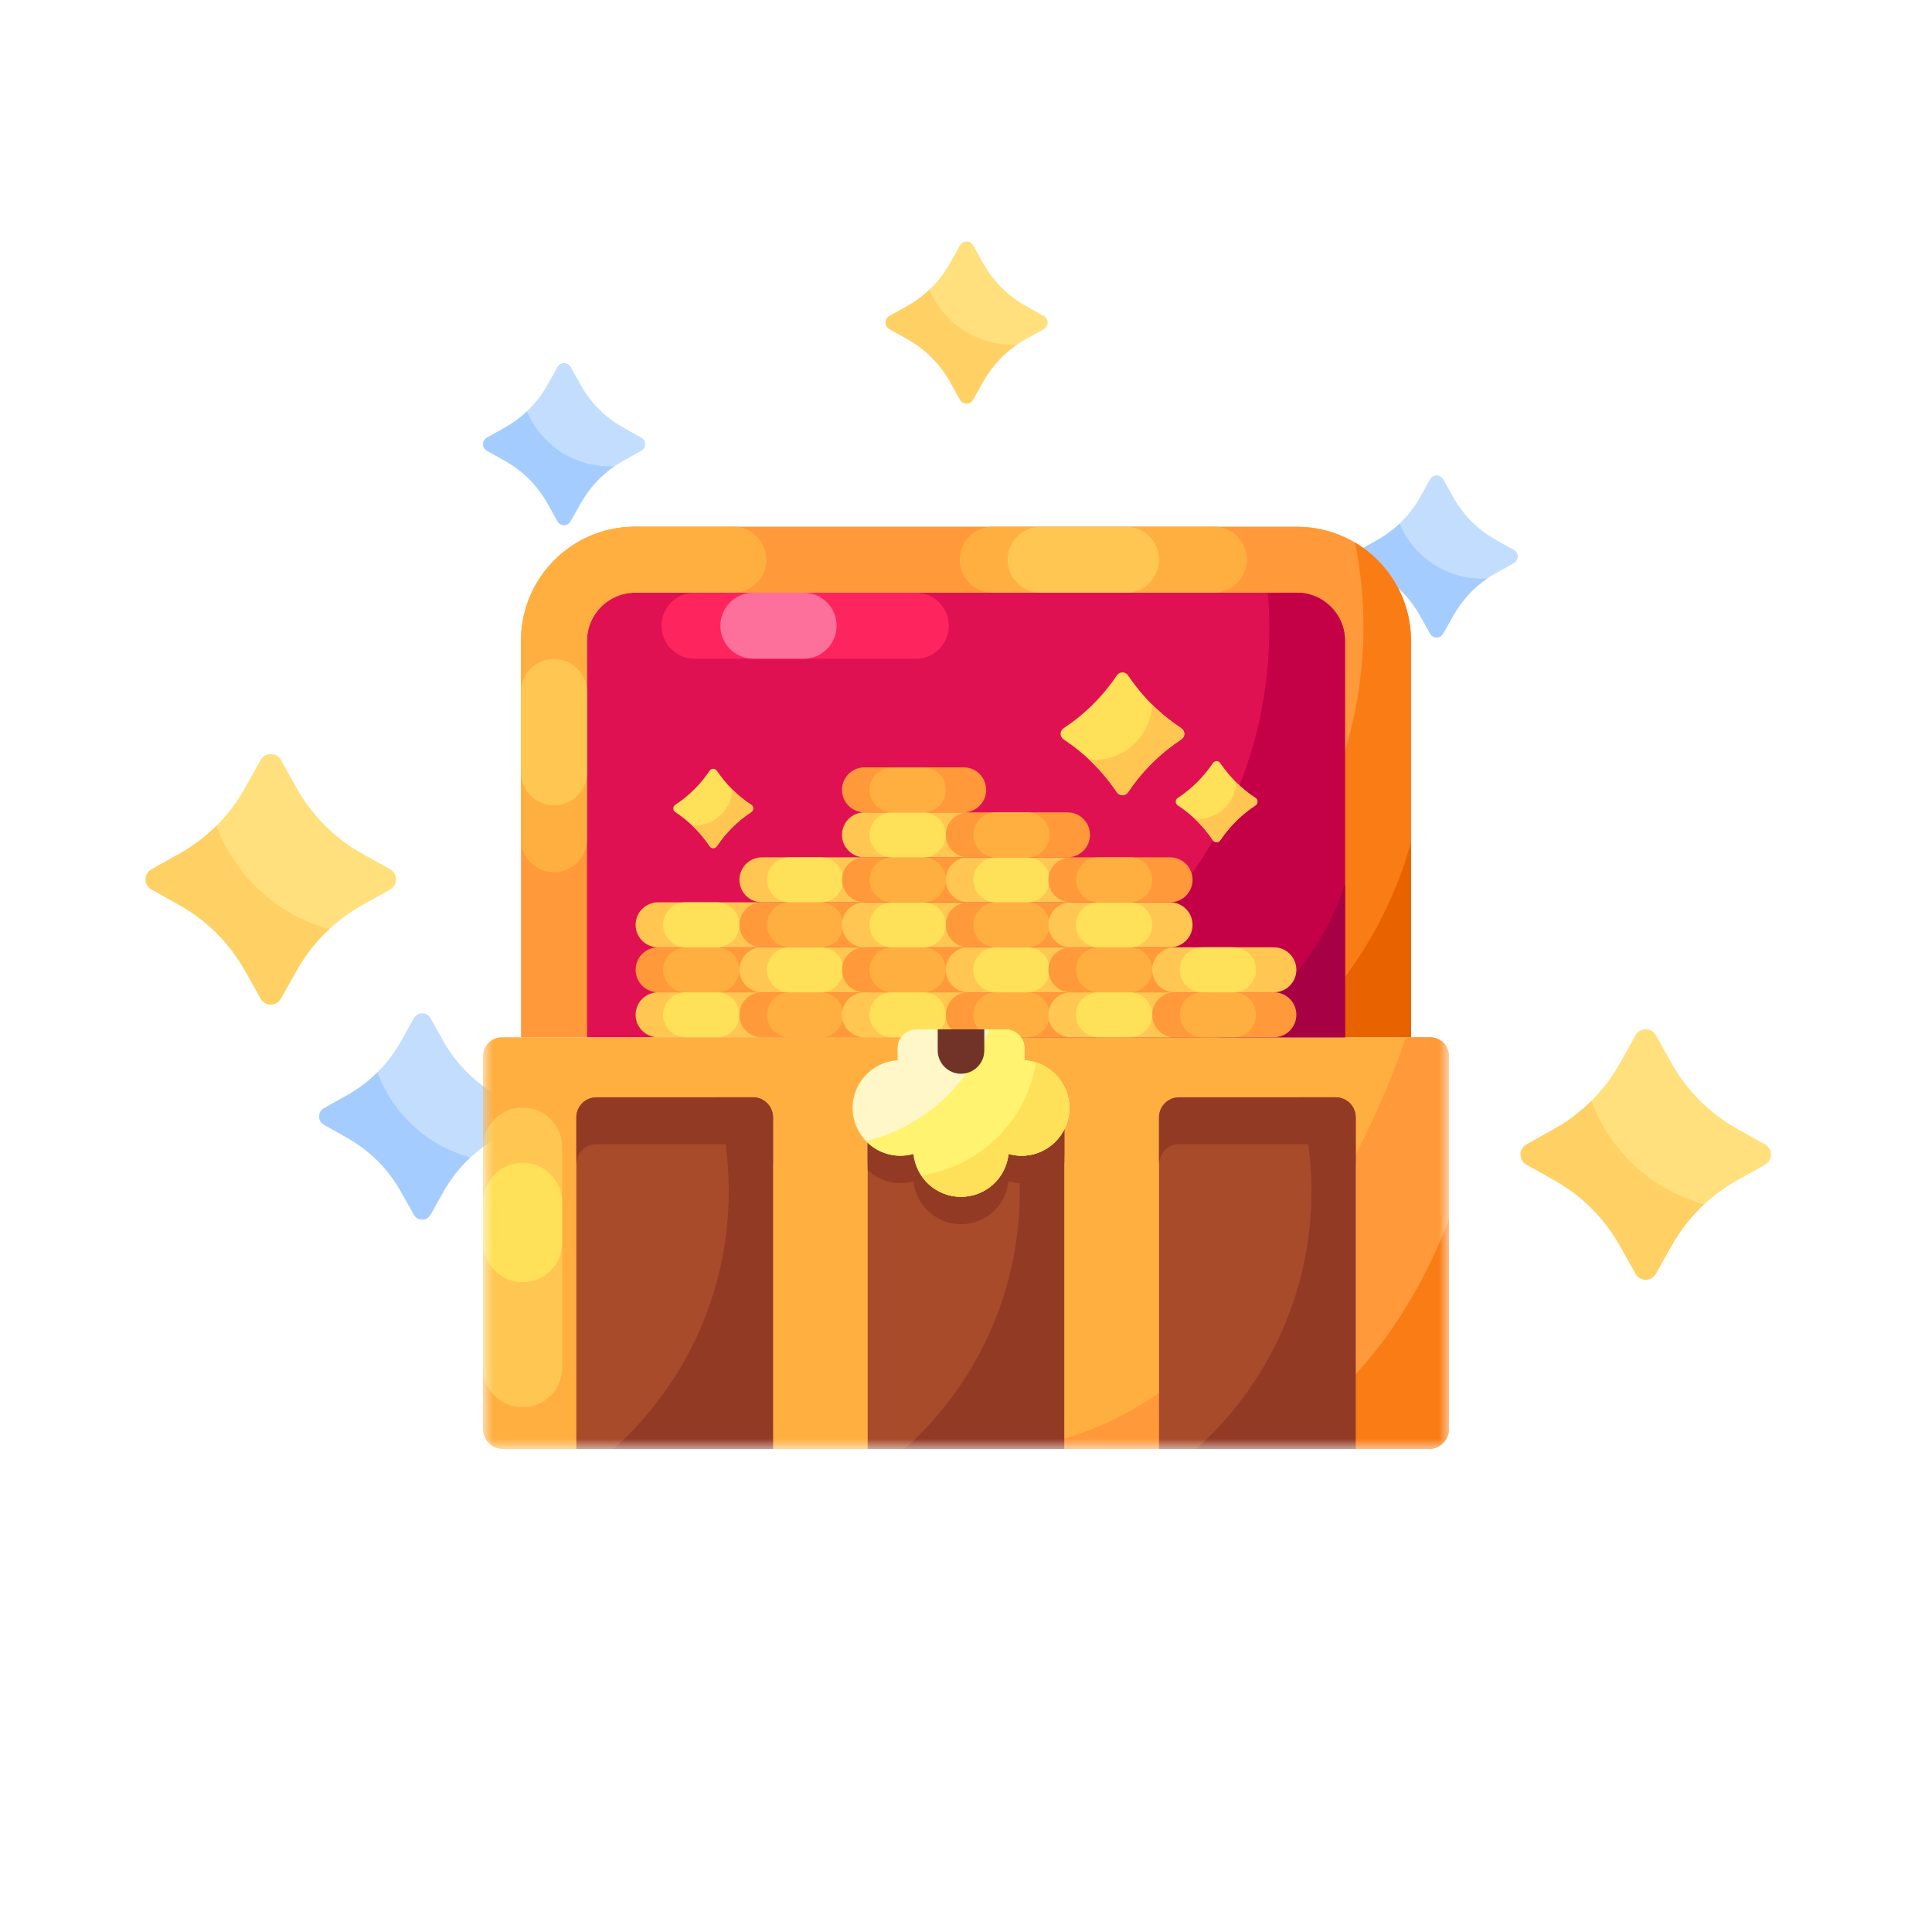 <svg width="96" height="96" viewBox="0 0 96 96" fill="none" xmlns="http://www.w3.org/2000/svg">
<rect width="96" height="96" fill="white"/>
<path d="M44.338 16.354L45.092 16.712C45.975 17.206 46.85 18.081 47.344 18.963L47.702 19.717C47.845 19.972 48.212 19.972 48.354 19.717L48.712 18.963C49.022 18.409 49.51 17.813 49.985 17.4C50.143 17.263 50.545 17.118 50.545 17.118C50.68 17.025 50.82 16.939 50.964 16.858L51.864 16.354C52.119 16.211 52.119 15.844 51.864 15.701L50.964 15.197C50.081 14.703 49.353 13.974 48.859 13.092L48.354 12.191C48.212 11.936 47.845 11.936 47.702 12.191L47.197 13.092C46.925 13.577 46.583 14.016 46.182 14.395C46.182 14.395 45.988 14.7 45.859 14.801C45.634 14.98 45.345 15.202 45.092 15.343L44.338 15.701C44.083 15.844 44.083 16.211 44.338 16.354Z" fill="#FFE07D"/>
<path d="M50.545 17.118C49.849 17.594 49.273 18.224 48.858 18.964L48.354 19.863C48.211 20.119 47.845 20.119 47.701 19.863L47.197 18.964C46.702 18.081 45.975 17.353 45.091 16.858L44.192 16.354C43.936 16.211 43.936 15.845 44.192 15.701L45.091 15.197C45.488 14.975 45.855 14.706 46.182 14.396C46.86 16.001 48.447 17.126 50.298 17.126C50.382 17.126 50.463 17.122 50.545 17.118Z" fill="#FFD064"/>
<path d="M24.338 22.398L25.092 22.756C25.975 23.25 26.85 24.125 27.344 25.007L27.702 25.761C27.845 26.016 28.212 26.016 28.354 25.761L28.712 25.007C29.022 24.453 29.51 23.857 29.985 23.444C30.143 23.306 30.545 23.162 30.545 23.162C30.68 23.069 30.82 22.983 30.964 22.902L31.864 22.398C32.119 22.255 32.119 21.888 31.864 21.745L30.964 21.241C30.081 20.747 29.353 20.018 28.859 19.136L28.354 18.235C28.212 17.98 27.845 17.98 27.702 18.235L27.197 19.136C26.925 19.621 26.583 20.06 26.182 20.439C26.182 20.439 25.988 20.744 25.859 20.845C25.634 21.023 25.345 21.245 25.092 21.387L24.338 21.745C24.083 21.888 24.083 22.255 24.338 22.398Z" fill="#C3DDFF"/>
<path d="M30.545 23.162C29.849 23.638 29.273 24.268 28.858 25.008L28.354 25.907C28.211 26.163 27.845 26.163 27.701 25.907L27.197 25.008C26.702 24.125 25.975 23.397 25.091 22.902L24.192 22.398C23.936 22.254 23.936 21.888 24.192 21.745L25.091 21.241C25.488 21.018 25.855 20.75 26.182 20.439C26.86 22.044 28.447 23.17 30.298 23.17C30.381 23.17 30.463 23.166 30.545 23.162Z" fill="#A4CCFF"/>
<path d="M7.819 44.201L9.065 44.834C10.429 45.598 11.701 46.87 12.465 48.234L12.951 49.333C13.172 49.727 13.739 49.727 13.96 49.333L14.592 48.234C14.974 47.552 15.473 46.906 16.047 46.359C16.123 46.286 16.362 46.168 16.362 46.168C16.854 45.711 17.401 45.312 17.992 44.98L19.384 44.201C19.778 43.98 19.778 43.413 19.384 43.193L17.992 42.413C16.628 41.65 15.502 40.524 14.739 39.16L13.96 37.768C13.739 37.374 13.172 37.374 12.951 37.768L12.172 39.16C11.787 39.848 11.309 40.475 10.756 41.026C10.756 41.026 10.732 41.078 10.714 41.096C10.183 41.614 9.575 42.092 8.921 42.458L7.819 43.193C7.425 43.413 7.425 43.98 7.819 44.201Z" fill="#FFE07D"/>
<path d="M16.362 46.168C15.72 46.768 15.171 47.462 14.739 48.234L13.959 49.626C13.738 50.019 13.173 50.019 12.952 49.626L12.171 48.234C11.408 46.87 10.283 45.744 8.919 44.981L7.526 44.2C7.133 43.98 7.133 43.414 7.526 43.194L8.919 42.413C9.594 42.036 10.212 41.568 10.756 41.026C11.672 43.528 13.764 45.466 16.362 46.168Z" fill="#FFD064"/>
<path d="M67.698 27.979L68.452 28.336C69.334 28.831 70.209 29.706 70.703 30.588L71.061 31.342C71.204 31.597 71.571 31.597 71.714 31.342L72.072 30.588C72.382 30.034 72.869 29.438 73.344 29.025C73.503 28.887 73.905 28.743 73.905 28.743C74.04 28.65 74.18 28.563 74.323 28.483L75.224 27.979C75.479 27.836 75.479 27.469 75.224 27.326L74.323 26.822C73.441 26.328 72.712 25.599 72.218 24.716L71.714 23.816C71.571 23.561 71.204 23.561 71.061 23.816L70.557 24.716C70.285 25.202 69.942 25.641 69.541 26.02C69.541 26.02 69.347 26.325 69.219 26.426C68.993 26.604 68.705 26.826 68.452 26.968L67.698 27.326C67.443 27.469 67.443 27.836 67.698 27.979Z" fill="#C3DDFF"/>
<path d="M73.904 28.743C73.209 29.219 72.632 29.849 72.218 30.589L71.714 31.488C71.57 31.744 71.204 31.744 71.061 31.488L70.557 30.589C70.062 29.706 69.334 28.978 68.451 28.483L67.552 27.979C67.295 27.835 67.295 27.469 67.552 27.326L68.451 26.822C68.848 26.599 69.215 26.331 69.541 26.02C70.219 27.625 71.806 28.751 73.657 28.751C73.741 28.751 73.822 28.747 73.904 28.743Z" fill="#A4CCFF"/>
<path d="M76.14 57.873L77.385 58.506C78.749 59.27 80.021 60.542 80.785 61.906L81.271 63.005C81.492 63.399 82.059 63.399 82.28 63.005L82.913 61.906C83.294 61.224 83.793 60.578 84.367 60.031C84.444 59.958 84.683 59.84 84.683 59.84C85.174 59.383 85.721 58.984 86.312 58.653L87.704 57.873C88.098 57.653 88.098 57.086 87.704 56.865L86.312 56.086C84.949 55.322 83.823 54.196 83.059 52.832L82.28 51.44C82.059 51.046 81.492 51.046 81.271 51.44L80.492 52.832C80.107 53.52 79.629 54.147 79.076 54.698C79.076 54.698 79.052 54.75 79.034 54.768C78.504 55.286 77.895 55.764 77.242 56.13L76.14 56.865C75.746 57.086 75.746 57.653 76.14 57.873Z" fill="#FFE07D"/>
<path d="M84.683 59.841C84.041 60.44 83.492 61.134 83.06 61.906L82.279 63.298C82.058 63.691 81.493 63.691 81.272 63.298L80.492 61.906C79.729 60.542 78.603 59.416 77.239 58.653L75.847 57.872C75.454 57.652 75.454 57.086 75.847 56.866L77.239 56.085C77.915 55.708 78.532 55.24 79.076 54.698C79.992 57.2 82.085 59.138 84.683 59.841Z" fill="#FFD064"/>
<path d="M16.338 55.894L17.364 56.415C18.487 57.044 19.535 58.092 20.164 59.215L20.564 60.12C20.746 60.445 21.213 60.445 21.395 60.12L21.916 59.215C22.23 58.654 22.642 58.122 23.114 57.671C23.177 57.611 23.374 57.514 23.374 57.514C23.779 57.137 24.229 56.809 24.716 56.536L25.862 55.894C26.187 55.712 26.187 55.245 25.862 55.063L24.716 54.422C23.593 53.793 22.666 52.865 22.037 51.742L21.395 50.596C21.213 50.271 20.746 50.271 20.564 50.596L19.923 51.742C19.605 52.309 19.212 52.825 18.756 53.279C18.756 53.279 18.737 53.322 18.722 53.336C18.285 53.764 17.784 54.157 17.246 54.459L16.338 55.063C16.014 55.245 16.014 55.712 16.338 55.894Z" fill="#C3DDFF"/>
<path d="M23.374 57.514C22.845 58.008 22.393 58.579 22.037 59.215L21.394 60.362C21.212 60.685 20.747 60.685 20.565 60.362L19.922 59.215C19.294 58.092 18.367 57.164 17.244 56.536L16.097 55.893C15.773 55.712 15.773 55.246 16.097 55.064L17.244 54.421C17.8 54.111 18.308 53.726 18.756 53.279C19.511 55.34 21.234 56.935 23.374 57.514Z" fill="#A4CCFF"/>
<mask id="mask0_2512_32292" style="mask-type:luminance" maskUnits="userSpaceOnUse" x="24" y="24" width="48" height="48">
<path d="M24 24H72V72H24V24Z" fill="white"/>
</mask>
<g mask="url(#mask0_2512_32292)">
<path d="M25.889 31.837V51.543H70.112V31.837C70.112 28.707 67.575 26.17 64.445 26.17H31.555C28.426 26.17 25.889 28.707 25.889 31.837Z" fill="#FF993A"/>
<path d="M70.112 31.837V51.542H51.55C60.833 49.398 67.751 41.082 67.751 31.148C67.751 29.714 67.607 28.313 67.331 26.959C68.996 27.947 70.112 29.762 70.112 31.837Z" fill="#F97C15"/>
<path d="M70.112 41.852V51.542H64.108C66.944 48.982 69.059 45.638 70.112 41.852Z" fill="#E86300"/>
<path d="M29.17 51.543V31.837C29.17 30.522 30.24 29.452 31.555 29.452H64.445C65.76 29.452 66.831 30.522 66.831 31.837V51.543H29.17Z" fill="#E01152"/>
<path d="M71.002 72H24.998C24.447 72 24 71.553 24 71.002V52.48C24 51.963 24.42 51.543 24.938 51.543H71.062C71.58 51.543 72 51.963 72 52.48V71.002C72 71.553 71.553 72 71.002 72Z" fill="#FFAF40"/>
<path d="M25.966 55.032C24.88 55.032 24 55.912 24 56.998V67.961C24 69.047 24.88 69.927 25.966 69.927C27.052 69.927 27.932 69.047 27.932 67.961V56.998C27.932 55.912 27.052 55.032 25.966 55.032Z" fill="#FFC751"/>
<path d="M27.932 61.742V59.746C27.932 58.66 27.052 57.779 25.966 57.779C24.88 57.779 24 58.66 24 59.746V61.742C24 62.828 24.88 63.709 25.966 63.709C27.052 63.709 27.932 62.828 27.932 61.742Z" fill="#FFE059"/>
<path d="M72 52.48V71.002C72 71.553 71.553 72 71.002 72H49.208C59.375 72 66.886 60.265 69.863 51.543H71.062C71.58 51.543 72 51.963 72 52.48Z" fill="#FF993A"/>
<path d="M72 60.599V71.002C72 71.553 71.553 72 71.002 72H60.004C65.755 72 70.076 65.676 72 60.599Z" fill="#F97C15"/>
<path d="M38.409 72H28.638V55.523C28.638 54.972 29.085 54.526 29.636 54.526H37.411C37.962 54.526 38.409 54.972 38.409 55.523V72Z" fill="#A74B2B"/>
<path d="M52.885 55.523V71.999H43.115V55.523C43.115 54.972 43.561 54.525 44.112 54.525H51.888C52.439 54.525 52.885 54.972 52.885 55.523Z" fill="#A74B2B"/>
<path d="M52.885 55.523V57.471C52.554 58.134 51.921 58.628 51.161 58.754C50.793 58.816 50.438 58.79 50.112 58.697C49.991 59.894 48.981 60.829 47.752 60.829C46.523 60.829 45.512 59.894 45.391 58.697C45.065 58.79 44.71 58.816 44.342 58.754C43.87 58.676 43.447 58.455 43.115 58.14V55.523C43.115 54.972 43.561 54.525 44.112 54.525H51.888C52.439 54.525 52.885 54.972 52.885 55.523Z" fill="#933A25"/>
<path d="M52.871 55.523V72H44.946C48.462 68.853 50.674 64.281 50.674 59.193C50.674 57.575 50.451 56.01 50.033 54.525H51.873C52.424 54.525 52.871 54.972 52.871 55.523Z" fill="#933A25"/>
<path d="M67.362 72H57.591V55.523C57.591 54.972 58.037 54.526 58.588 54.526H66.364C66.915 54.526 67.362 54.972 67.362 55.523V72Z" fill="#A74B2B"/>
<path d="M38.409 55.523V72H30.484C34 68.853 36.212 64.281 36.212 59.193C36.212 57.575 35.989 56.01 35.571 54.525H37.412C37.962 54.525 38.409 54.972 38.409 55.523Z" fill="#933A25"/>
<path d="M67.362 55.523V72H59.437C62.952 68.853 65.165 64.281 65.165 59.193C65.165 57.575 64.942 56.01 64.524 54.525H66.364C66.915 54.525 67.362 54.972 67.362 55.523Z" fill="#933A25"/>
<path d="M38.409 55.523V57.854C38.409 57.303 37.962 56.856 37.411 56.856H29.635C29.085 56.856 28.638 57.303 28.638 57.854V55.523C28.638 54.972 29.085 54.525 29.635 54.525H37.411C37.962 54.525 38.409 54.972 38.409 55.523Z" fill="#933A25"/>
<path d="M67.362 55.523V57.854C67.362 57.303 66.915 56.856 66.365 56.856H58.588C58.038 56.856 57.591 57.303 57.591 57.854V55.523C57.591 54.972 58.038 54.525 58.588 54.525H66.365C66.915 54.525 67.362 54.972 67.362 55.523Z" fill="#933A25"/>
<path d="M52.886 55.523V57.854C52.886 57.303 52.439 56.856 51.888 56.856H44.112C43.561 56.856 43.114 57.303 43.114 57.854V55.523C43.114 54.972 43.561 54.525 44.112 54.525H51.888C52.439 54.525 52.886 54.972 52.886 55.523Z" fill="#933A25"/>
<path d="M66.831 31.837V51.542H47.961C56.702 48.924 63.071 40.818 63.071 31.225C63.071 30.628 63.047 30.036 62.997 29.451H64.445C65.76 29.451 66.831 30.522 66.831 31.837Z" fill="#C40047"/>
<path d="M66.831 43.945V51.542H60.547C63.499 49.911 65.769 47.201 66.831 43.945Z" fill="#A80045"/>
<path d="M31.555 26.17C28.425 26.17 25.888 28.707 25.888 31.837V41.705C25.888 42.611 26.623 43.346 27.529 43.346C28.435 43.346 29.169 42.611 29.169 41.705V31.837C29.169 30.52 30.238 29.451 31.555 29.451H36.439C37.345 29.451 38.079 28.717 38.079 27.811C38.079 26.905 37.345 26.17 36.439 26.17H31.555Z" fill="#FFAF40"/>
<path d="M29.169 38.377V34.387C29.169 33.481 28.435 32.747 27.529 32.747C26.623 32.747 25.888 33.481 25.888 34.387V38.377C25.888 39.283 26.623 40.018 27.529 40.018C28.435 40.018 29.169 39.283 29.169 38.377Z" fill="#FFC751"/>
<path d="M60.316 26.17H49.328C48.422 26.17 47.687 26.904 47.687 27.811C47.687 28.717 48.422 29.451 49.328 29.451H60.316C61.222 29.451 61.957 28.717 61.957 27.811C61.957 26.904 61.222 26.17 60.316 26.17Z" fill="#FFAF40"/>
<path d="M45.503 29.452H34.514C33.608 29.452 32.873 30.186 32.873 31.092C32.873 31.998 33.608 32.733 34.514 32.733H45.503C46.409 32.733 47.144 31.998 47.144 31.092C47.144 30.186 46.409 29.452 45.503 29.452Z" fill="#FE255F"/>
<path d="M39.931 29.452H37.436C36.53 29.452 35.795 30.186 35.795 31.092C35.795 31.998 36.53 32.733 37.436 32.733H39.931C40.837 32.733 41.571 31.998 41.571 31.092C41.571 30.186 40.837 29.452 39.931 29.452Z" fill="#FC709B"/>
<path d="M55.95 26.17H51.711C50.805 26.17 50.071 26.904 50.071 27.811C50.071 28.717 50.805 29.451 51.711 29.451H55.95C56.856 29.451 57.591 28.717 57.591 27.811C57.591 26.904 56.856 26.17 55.95 26.17Z" fill="#FFC751"/>
<path d="M37.63 51.542H32.702C32.084 51.542 31.584 51.042 31.584 50.425C31.584 49.807 32.084 49.307 32.702 49.307H37.63C38.247 49.307 38.747 49.807 38.747 50.425C38.747 51.042 38.247 51.542 37.63 51.542Z" fill="#FFC751"/>
<path d="M35.625 49.307H34.069C33.452 49.307 32.952 49.807 32.952 50.425C32.952 51.042 33.452 51.542 34.069 51.542H35.625C36.242 51.542 36.743 51.042 36.743 50.425C36.743 49.807 36.242 49.307 35.625 49.307Z" fill="#FFE059"/>
<path d="M37.63 49.307H32.702C32.084 49.307 31.584 48.807 31.584 48.189C31.584 47.572 32.084 47.072 32.702 47.072H37.63C38.247 47.072 38.747 47.572 38.747 48.189C38.747 48.807 38.247 49.307 37.63 49.307Z" fill="#FF993A"/>
<path d="M35.625 47.072H34.069C33.452 47.072 32.952 47.572 32.952 48.189C32.952 48.807 33.452 49.307 34.069 49.307H35.625C36.242 49.307 36.743 48.807 36.743 48.189C36.743 47.572 36.242 47.072 35.625 47.072Z" fill="#FFAF40"/>
<path d="M37.63 47.072H32.702C32.084 47.072 31.584 46.571 31.584 45.954C31.584 45.337 32.084 44.836 32.702 44.836H37.63C38.247 44.836 38.747 45.337 38.747 45.954C38.747 46.571 38.247 47.072 37.63 47.072Z" fill="#FFC751"/>
<path d="M35.625 44.836H34.069C33.452 44.836 32.952 45.337 32.952 45.954C32.952 46.571 33.452 47.072 34.069 47.072H35.625C36.242 47.072 36.743 46.571 36.743 45.954C36.743 45.337 36.242 44.836 35.625 44.836Z" fill="#FFE059"/>
<path d="M42.788 51.542H37.86C37.243 51.542 36.743 51.042 36.743 50.425C36.743 49.807 37.243 49.307 37.86 49.307H42.788C43.406 49.307 43.906 49.807 43.906 50.425C43.906 51.042 43.406 51.542 42.788 51.542Z" fill="#FF993A"/>
<path d="M40.783 49.307H39.228C38.61 49.307 38.11 49.807 38.11 50.425C38.11 51.042 38.61 51.542 39.228 51.542H40.783C41.401 51.542 41.901 51.042 41.901 50.425C41.901 49.807 41.401 49.307 40.783 49.307Z" fill="#FFAF40"/>
<path d="M42.788 49.307H37.86C37.243 49.307 36.743 48.807 36.743 48.189C36.743 47.572 37.243 47.072 37.86 47.072H42.788C43.406 47.072 43.906 47.572 43.906 48.189C43.906 48.807 43.406 49.307 42.788 49.307Z" fill="#FFC751"/>
<path d="M40.783 47.072H39.228C38.61 47.072 38.11 47.572 38.11 48.189C38.11 48.807 38.61 49.307 39.228 49.307H40.783C41.401 49.307 41.901 48.807 41.901 48.189C41.901 47.572 41.401 47.072 40.783 47.072Z" fill="#FFE059"/>
<path d="M42.788 47.072H37.86C37.243 47.072 36.743 46.571 36.743 45.954C36.743 45.337 37.243 44.836 37.86 44.836H42.788C43.406 44.836 43.906 45.337 43.906 45.954C43.906 46.571 43.406 47.072 42.788 47.072Z" fill="#FF993A"/>
<path d="M40.783 44.836H39.228C38.61 44.836 38.11 45.337 38.11 45.954C38.11 46.571 38.61 47.072 39.228 47.072H40.783C41.401 47.072 41.901 46.571 41.901 45.954C41.901 45.337 41.401 44.836 40.783 44.836Z" fill="#FFAF40"/>
<path d="M42.788 44.836H37.86C37.243 44.836 36.743 44.336 36.743 43.719C36.743 43.102 37.243 42.601 37.86 42.601H42.788C43.406 42.601 43.906 43.102 43.906 43.719C43.906 44.336 43.406 44.836 42.788 44.836Z" fill="#FFC751"/>
<path d="M40.783 42.601H39.228C38.61 42.601 38.11 43.102 38.11 43.719C38.11 44.336 38.61 44.836 39.228 44.836H40.783C41.401 44.836 41.901 44.336 41.901 43.719C41.901 43.102 41.401 42.601 40.783 42.601Z" fill="#FFE059"/>
<path d="M47.885 51.542H42.956C42.339 51.542 41.839 51.042 41.839 50.425C41.839 49.807 42.339 49.307 42.956 49.307H47.885C48.502 49.307 49.002 49.807 49.002 50.425C49.002 51.042 48.502 51.542 47.885 51.542Z" fill="#FFC751"/>
<path d="M45.88 49.307H44.324C43.707 49.307 43.206 49.807 43.206 50.425C43.206 51.042 43.707 51.542 44.324 51.542H45.88C46.497 51.542 46.998 51.042 46.998 50.425C46.998 49.807 46.497 49.307 45.88 49.307Z" fill="#FFE059"/>
<path d="M47.885 49.307H42.956C42.339 49.307 41.839 48.807 41.839 48.189C41.839 47.572 42.339 47.072 42.956 47.072H47.885C48.502 47.072 49.002 47.572 49.002 48.189C49.002 48.807 48.502 49.307 47.885 49.307Z" fill="#FF993A"/>
<path d="M45.88 47.072H44.324C43.707 47.072 43.206 47.572 43.206 48.189C43.206 48.807 43.707 49.307 44.324 49.307H45.88C46.497 49.307 46.998 48.807 46.998 48.189C46.998 47.572 46.497 47.072 45.88 47.072Z" fill="#FFAF40"/>
<path d="M47.885 47.072H42.956C42.339 47.072 41.839 46.571 41.839 45.954C41.839 45.337 42.339 44.836 42.956 44.836H47.885C48.502 44.836 49.002 45.337 49.002 45.954C49.002 46.571 48.502 47.072 47.885 47.072Z" fill="#FFC751"/>
<path d="M45.88 44.836H44.324C43.707 44.836 43.206 45.337 43.206 45.954C43.206 46.571 43.707 47.072 44.324 47.072H45.88C46.497 47.072 46.998 46.571 46.998 45.954C46.998 45.337 46.497 44.836 45.88 44.836Z" fill="#FFE059"/>
<path d="M47.885 44.836H42.956C42.339 44.836 41.839 44.336 41.839 43.719C41.839 43.102 42.339 42.601 42.956 42.601H47.885C48.502 42.601 49.002 43.102 49.002 43.719C49.002 44.336 48.502 44.836 47.885 44.836Z" fill="#FF993A"/>
<path d="M45.88 42.601H44.324C43.707 42.601 43.206 43.102 43.206 43.719C43.206 44.336 43.707 44.836 44.324 44.836H45.88C46.497 44.836 46.998 44.336 46.998 43.719C46.998 43.102 46.497 42.601 45.88 42.601Z" fill="#FFAF40"/>
<path d="M47.885 42.601H42.956C42.339 42.601 41.839 42.101 41.839 41.483C41.839 40.866 42.339 40.366 42.956 40.366H47.885C48.502 40.366 49.002 40.866 49.002 41.483C49.002 42.101 48.502 42.601 47.885 42.601Z" fill="#FFC751"/>
<path d="M45.88 40.366H44.324C43.707 40.366 43.206 40.866 43.206 41.483C43.206 42.101 43.707 42.601 44.324 42.601H45.88C46.497 42.601 46.998 42.101 46.998 41.483C46.998 40.866 46.497 40.366 45.88 40.366Z" fill="#FFE059"/>
<path d="M47.885 40.366H42.956C42.339 40.366 41.839 39.865 41.839 39.248C41.839 38.631 42.339 38.13 42.956 38.13H47.885C48.502 38.13 49.002 38.631 49.002 39.248C49.002 39.865 48.502 40.366 47.885 40.366Z" fill="#FF993A"/>
<path d="M45.88 38.13H44.324C43.707 38.13 43.206 38.631 43.206 39.248C43.206 39.865 43.707 40.366 44.324 40.366H45.88C46.497 40.366 46.998 39.865 46.998 39.248C46.998 38.631 46.497 38.13 45.88 38.13Z" fill="#FFAF40"/>
<path d="M53.043 51.542H48.115C47.498 51.542 46.998 51.042 46.998 50.425C46.998 49.807 47.498 49.307 48.115 49.307H53.043C53.661 49.307 54.161 49.807 54.161 50.425C54.161 51.042 53.661 51.542 53.043 51.542Z" fill="#FF993A"/>
<path d="M51.038 49.307H49.483C48.866 49.307 48.365 49.807 48.365 50.425C48.365 51.042 48.866 51.542 49.483 51.542H51.038C51.656 51.542 52.156 51.042 52.156 50.425C52.156 49.807 51.656 49.307 51.038 49.307Z" fill="#FFAF40"/>
<path d="M53.043 49.307H48.115C47.498 49.307 46.998 48.807 46.998 48.189C46.998 47.572 47.498 47.072 48.115 47.072H53.043C53.661 47.072 54.161 47.572 54.161 48.189C54.161 48.807 53.661 49.307 53.043 49.307Z" fill="#FFC751"/>
<path d="M51.038 47.072H49.483C48.866 47.072 48.365 47.572 48.365 48.189C48.365 48.807 48.866 49.307 49.483 49.307H51.038C51.656 49.307 52.156 48.807 52.156 48.189C52.156 47.572 51.656 47.072 51.038 47.072Z" fill="#FFE059"/>
<path d="M53.043 47.072H48.115C47.498 47.072 46.998 46.571 46.998 45.954C46.998 45.337 47.498 44.836 48.115 44.836H53.043C53.661 44.836 54.161 45.337 54.161 45.954C54.161 46.571 53.661 47.072 53.043 47.072Z" fill="#FF993A"/>
<path d="M51.038 44.836H49.483C48.866 44.836 48.365 45.337 48.365 45.954C48.365 46.571 48.866 47.072 49.483 47.072H51.038C51.656 47.072 52.156 46.571 52.156 45.954C52.156 45.337 51.656 44.836 51.038 44.836Z" fill="#FFAF40"/>
<path d="M53.043 44.836H48.115C47.498 44.836 46.998 44.336 46.998 43.719C46.998 43.102 47.498 42.601 48.115 42.601H53.043C53.661 42.601 54.161 43.102 54.161 43.719C54.161 44.336 53.661 44.836 53.043 44.836Z" fill="#FFC751"/>
<path d="M51.038 42.601H49.483C48.866 42.601 48.365 43.102 48.365 43.719C48.365 44.336 48.866 44.836 49.483 44.836H51.038C51.656 44.836 52.156 44.336 52.156 43.719C52.156 43.102 51.656 42.601 51.038 42.601Z" fill="#FFE059"/>
<path d="M53.043 42.601H48.115C47.498 42.601 46.998 42.101 46.998 41.483C46.998 40.866 47.498 40.366 48.115 40.366H53.043C53.661 40.366 54.161 40.866 54.161 41.483C54.161 42.101 53.661 42.601 53.043 42.601Z" fill="#FF993A"/>
<path d="M51.038 40.366H49.483C48.866 40.366 48.365 40.866 48.365 41.483C48.365 42.101 48.866 42.601 49.483 42.601H51.038C51.656 42.601 52.156 42.101 52.156 41.483C52.156 40.866 51.656 40.366 51.038 40.366Z" fill="#FFAF40"/>
<path d="M58.14 51.542H53.212C52.595 51.542 52.094 51.042 52.094 50.425C52.094 49.807 52.595 49.307 53.212 49.307H58.14C58.757 49.307 59.258 49.807 59.258 50.425C59.258 51.042 58.757 51.542 58.14 51.542Z" fill="#FFC751"/>
<path d="M56.135 49.307H54.58C53.962 49.307 53.462 49.807 53.462 50.425C53.462 51.042 53.962 51.542 54.58 51.542H56.135C56.752 51.542 57.253 51.042 57.253 50.425C57.253 49.807 56.752 49.307 56.135 49.307Z" fill="#FFE059"/>
<path d="M58.14 49.307H53.212C52.595 49.307 52.094 48.807 52.094 48.189C52.094 47.572 52.595 47.072 53.212 47.072H58.14C58.757 47.072 59.258 47.572 59.258 48.189C59.258 48.807 58.757 49.307 58.14 49.307Z" fill="#FF993A"/>
<path d="M56.135 47.072H54.58C53.962 47.072 53.462 47.572 53.462 48.189C53.462 48.807 53.962 49.307 54.58 49.307H56.135C56.752 49.307 57.253 48.807 57.253 48.189C57.253 47.572 56.752 47.072 56.135 47.072Z" fill="#FFAF40"/>
<path d="M58.14 47.072H53.212C52.595 47.072 52.094 46.571 52.094 45.954C52.094 45.337 52.595 44.836 53.212 44.836H58.14C58.757 44.836 59.258 45.337 59.258 45.954C59.258 46.571 58.757 47.072 58.14 47.072Z" fill="#FFC751"/>
<path d="M56.135 44.836H54.58C53.962 44.836 53.462 45.337 53.462 45.954C53.462 46.571 53.962 47.072 54.58 47.072H56.135C56.752 47.072 57.253 46.571 57.253 45.954C57.253 45.337 56.752 44.836 56.135 44.836Z" fill="#FFE059"/>
<path d="M58.14 44.836H53.212C52.595 44.836 52.094 44.336 52.094 43.719C52.094 43.102 52.595 42.601 53.212 42.601H58.14C58.757 42.601 59.258 43.102 59.258 43.719C59.258 44.336 58.757 44.836 58.14 44.836Z" fill="#FF993A"/>
<path d="M56.135 42.601H54.58C53.962 42.601 53.462 43.102 53.462 43.719C53.462 44.336 53.962 44.836 54.58 44.836H56.135C56.752 44.836 57.253 44.336 57.253 43.719C57.253 43.102 56.752 42.601 56.135 42.601Z" fill="#FFAF40"/>
<path d="M63.299 51.542H58.371C57.753 51.542 57.253 51.042 57.253 50.425C57.253 49.807 57.753 49.307 58.371 49.307H63.299C63.916 49.307 64.416 49.807 64.416 50.425C64.416 51.042 63.916 51.542 63.299 51.542Z" fill="#FF993A"/>
<path d="M61.294 49.307H59.738C59.121 49.307 58.621 49.807 58.621 50.425C58.621 51.042 59.121 51.542 59.738 51.542H61.294C61.911 51.542 62.412 51.042 62.412 50.425C62.412 49.807 61.911 49.307 61.294 49.307Z" fill="#FFAF40"/>
<path d="M63.299 49.307H58.371C57.753 49.307 57.253 48.807 57.253 48.189C57.253 47.572 57.753 47.072 58.371 47.072H63.299C63.916 47.072 64.416 47.572 64.416 48.189C64.416 48.807 63.916 49.307 63.299 49.307Z" fill="#FFC751"/>
<path d="M61.294 47.072H59.738C59.121 47.072 58.621 47.572 58.621 48.189C58.621 48.807 59.121 49.307 59.738 49.307H61.294C61.911 49.307 62.412 48.807 62.412 48.189C62.412 47.572 61.911 47.072 61.294 47.072Z" fill="#FFE059"/>
<path d="M58.698 36.74C58.898 36.609 58.898 36.318 58.698 36.187C58.184 35.848 57.697 35.454 57.244 35.005C56.791 34.555 56.394 34.071 56.052 33.561C55.92 33.363 55.627 33.363 55.495 33.561C55.153 34.071 54.756 34.555 54.303 35.005C53.85 35.454 53.362 35.848 52.849 36.187C52.649 36.318 52.649 36.609 52.849 36.74C53.362 37.079 53.85 37.473 54.303 37.922C54.756 38.372 55.153 38.856 55.495 39.366C55.627 39.564 55.92 39.564 56.052 39.366C56.394 38.856 56.791 38.372 57.244 37.922C57.697 37.473 58.184 37.079 58.698 36.74Z" fill="#FFE059"/>
<path d="M58.699 36.74C58.185 37.079 57.697 37.473 57.244 37.922C56.79 38.372 56.394 38.856 56.052 39.366C55.92 39.563 55.627 39.563 55.495 39.366C55.154 38.856 54.757 38.372 54.303 37.922C54.245 37.864 54.185 37.806 54.124 37.749C54.204 37.756 54.285 37.759 54.367 37.759C55.922 37.759 57.19 36.534 57.242 35.003C57.243 35.004 57.243 35.004 57.244 35.005C57.697 35.454 58.185 35.848 58.699 36.187C58.897 36.318 58.897 36.609 58.699 36.74Z" fill="#FFC751"/>
<path d="M62.385 40.017C62.516 39.931 62.516 39.738 62.385 39.652C62.045 39.428 61.723 39.168 61.423 38.871C61.124 38.574 60.862 38.254 60.636 37.917C60.549 37.786 60.355 37.786 60.268 37.917C60.043 38.254 59.78 38.574 59.481 38.871C59.182 39.168 58.859 39.428 58.52 39.652C58.389 39.738 58.389 39.931 58.52 40.017C58.859 40.241 59.182 40.501 59.481 40.798C59.78 41.095 60.043 41.415 60.268 41.752C60.355 41.883 60.549 41.883 60.636 41.752C60.862 41.415 61.124 41.095 61.423 40.798C61.723 40.501 62.045 40.241 62.385 40.017Z" fill="#FFE059"/>
<path d="M62.384 40.017C62.045 40.241 61.723 40.501 61.423 40.798C61.124 41.095 60.862 41.415 60.636 41.752C60.549 41.882 60.355 41.882 60.268 41.752C60.042 41.415 59.78 41.095 59.481 40.798C59.442 40.76 59.402 40.721 59.362 40.684C59.415 40.688 59.469 40.691 59.523 40.691C60.55 40.691 61.388 39.881 61.422 38.87L61.423 38.871C61.723 39.168 62.045 39.428 62.384 39.652C62.516 39.738 62.516 39.931 62.384 40.017Z" fill="#FFC751"/>
<path d="M37.33 40.351C37.459 40.266 37.459 40.078 37.33 39.993C36.998 39.775 36.683 39.52 36.39 39.23C36.098 38.939 35.842 38.627 35.621 38.297C35.536 38.17 35.346 38.17 35.261 38.297C35.041 38.627 34.784 38.939 34.492 39.23C34.199 39.52 33.884 39.775 33.552 39.993C33.423 40.078 33.423 40.266 33.552 40.351C33.884 40.569 34.199 40.824 34.492 41.114C34.784 41.404 35.041 41.717 35.261 42.047C35.346 42.174 35.536 42.174 35.621 42.047C35.842 41.717 36.098 41.404 36.39 41.114C36.683 40.824 36.998 40.569 37.33 40.351Z" fill="#FFE059"/>
<path d="M37.33 40.35C36.998 40.569 36.683 40.824 36.39 41.114C36.097 41.404 35.841 41.717 35.621 42.046C35.535 42.174 35.346 42.174 35.261 42.046C35.04 41.717 34.784 41.404 34.491 41.114C34.453 41.076 34.415 41.039 34.376 41.002C34.427 41.007 34.479 41.009 34.532 41.009C35.536 41.009 36.355 40.217 36.389 39.228C36.39 39.229 36.39 39.229 36.39 39.23C36.683 39.52 36.998 39.774 37.33 39.993C37.458 40.078 37.458 40.266 37.33 40.35Z" fill="#FFC751"/>
<path d="M50.904 52.686V52.088C50.904 51.57 50.484 51.15 49.966 51.15H45.537C45.019 51.15 44.599 51.57 44.599 52.088V52.686C43.305 52.762 42.29 53.875 42.372 55.206C42.44 56.295 43.265 57.213 44.342 57.394C44.71 57.456 45.064 57.429 45.391 57.336C45.511 58.534 46.522 59.468 47.751 59.468C48.98 59.468 49.991 58.534 50.112 57.336C50.438 57.429 50.793 57.456 51.161 57.394C52.238 57.213 53.063 56.295 53.13 55.206C53.213 53.875 52.198 52.762 50.904 52.686Z" fill="#FFF7C7"/>
<path d="M50.904 52.686V52.088C50.904 51.57 50.484 51.15 49.967 51.15H49.163C48.195 53.892 45.892 56.002 43.035 56.703C43.465 57.15 44.071 57.428 44.741 57.428C44.967 57.428 45.184 57.395 45.391 57.336C45.512 58.533 46.523 59.468 47.752 59.468C48.981 59.468 49.991 58.533 50.112 57.336C50.319 57.395 50.537 57.428 50.763 57.428C52.073 57.428 53.136 56.365 53.136 55.054C53.136 53.792 52.148 52.759 50.904 52.686Z" fill="#FFF370"/>
<path d="M46.595 51.15V52.197C46.595 52.836 47.113 53.354 47.752 53.354C48.391 53.354 48.909 52.836 48.909 52.197V51.15H46.595Z" fill="#713327"/>
<path d="M53.136 55.054C53.136 56.365 52.073 57.428 50.763 57.428C50.537 57.428 50.319 57.395 50.112 57.336C49.991 58.533 48.981 59.468 47.752 59.468C46.924 59.468 46.194 59.044 45.77 58.401C48.694 57.987 51.016 55.7 51.479 52.792C52.439 53.095 53.136 53.994 53.136 55.054Z" fill="#FFE059"/>
</g>
</svg>
